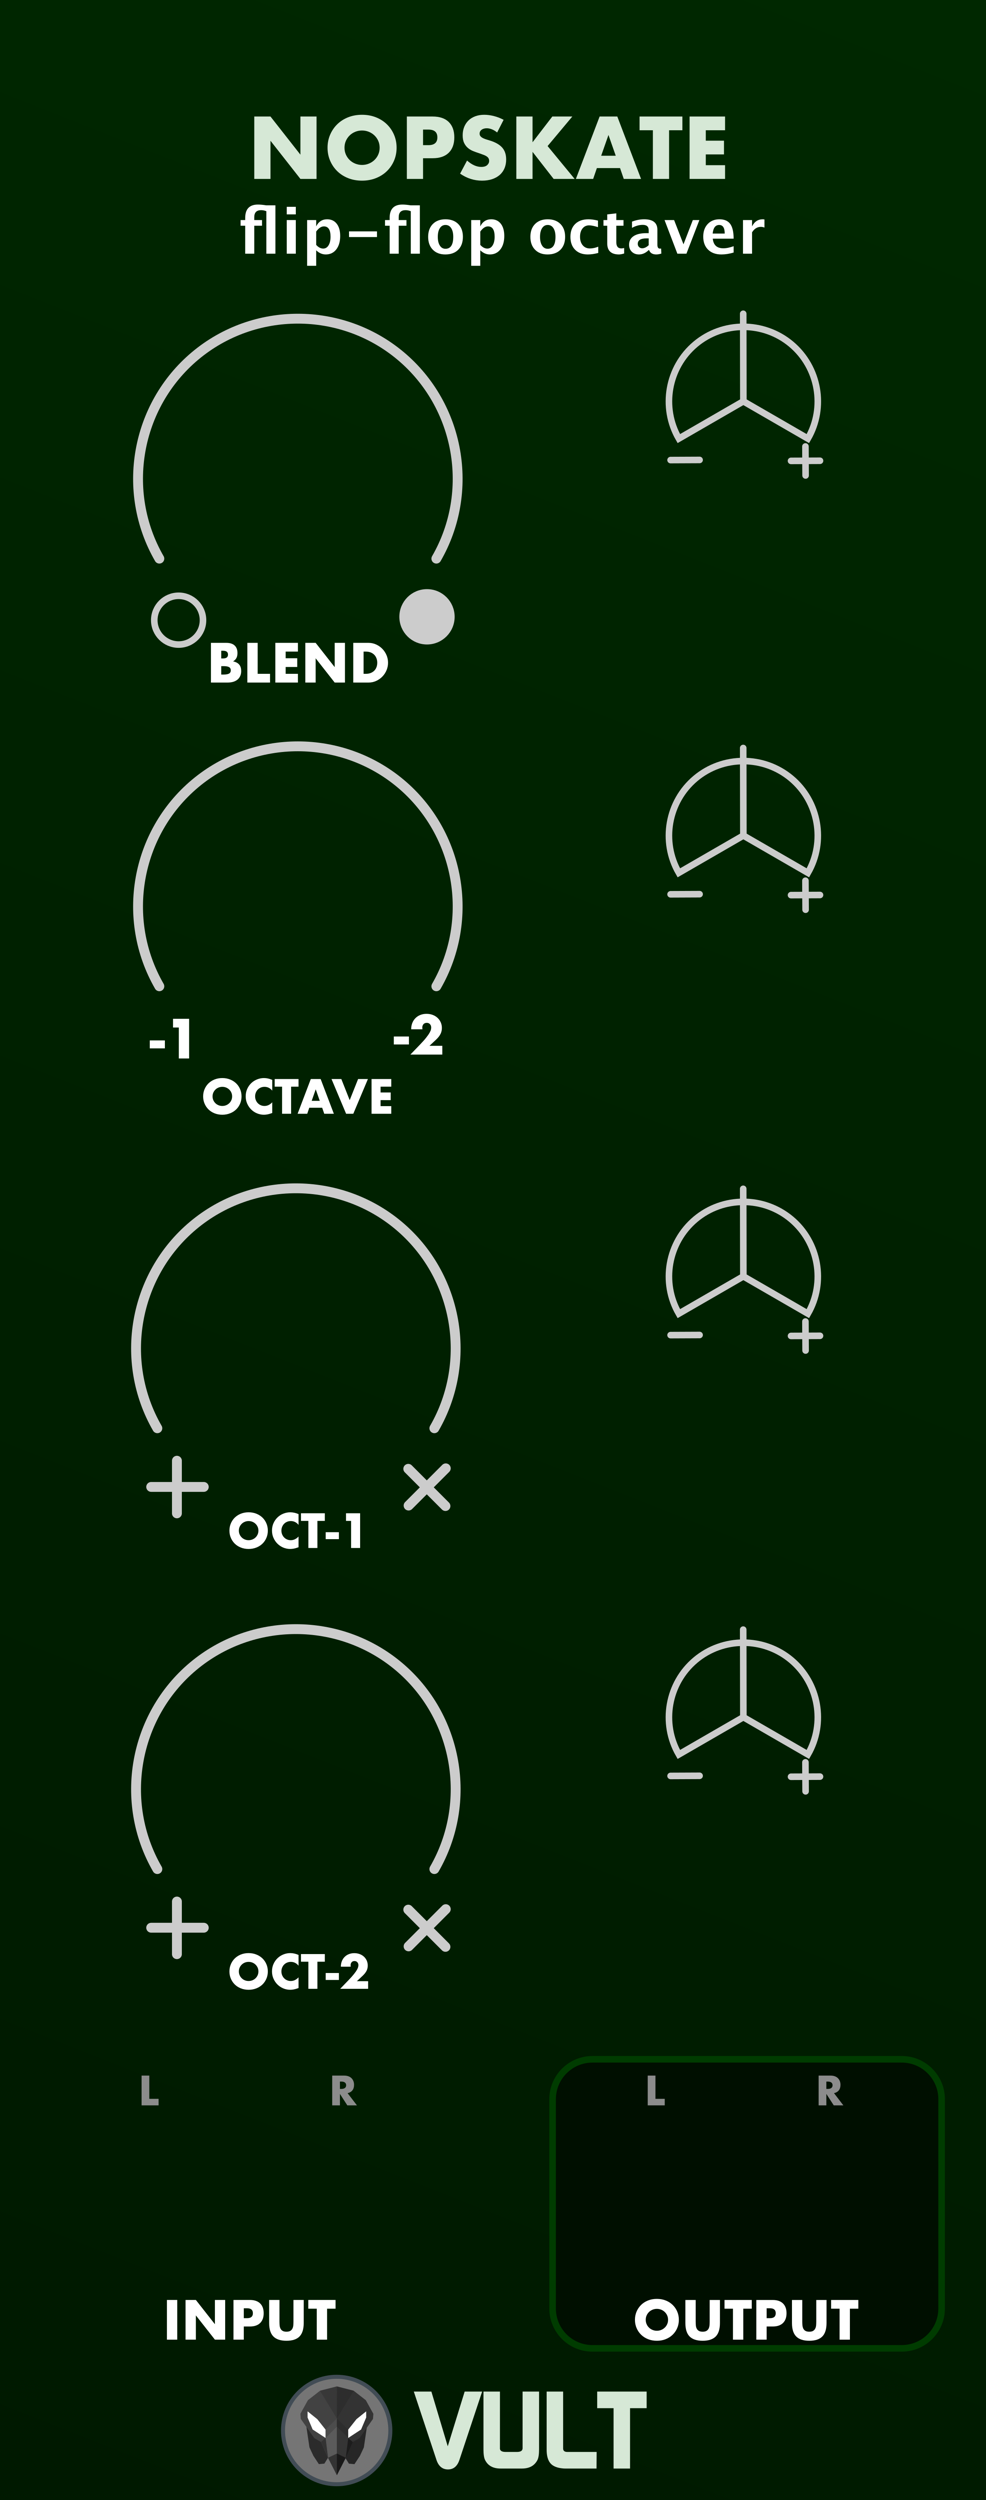 <?xml version="1.0" encoding="UTF-8" standalone="no"?>
<svg
   xmlns:serif="http://www.serif.com/"
   xmlns:dc="http://purl.org/dc/elements/1.1/"
   xmlns:cc="http://creativecommons.org/ns#"
   xmlns:rdf="http://www.w3.org/1999/02/22-rdf-syntax-ns#"
   xmlns:svg="http://www.w3.org/2000/svg"
   xmlns="http://www.w3.org/2000/svg"
   xmlns:xlink="http://www.w3.org/1999/xlink"
   xmlns:sodipodi="http://sodipodi.sourceforge.net/DTD/sodipodi-0.dtd"
   xmlns:inkscape="http://www.inkscape.org/namespaces/inkscape"
   width="150px"
   height="380px"
   version="1.1"
   xml:space="preserve"
   style="fill-rule:evenodd;clip-rule:evenodd;stroke-miterlimit:10;"
   id="svg11769"
   sodipodi:docname="Nopskate.svg"
   inkscape:version="0.92.3 (2405546, 2018-03-11)">
  <rect width="100%" height="100%" fill="#808080" stroke="none"/>
  <defs
   id="defs11773">
    <linearGradient
   inkscape:collect="always"
   id="linearGradient12121">
      <stop
   style="stop-color:#001900;stop-opacity:1"
   offset="0"
   id="stop12117" />
      <stop
   style="stop-color:#002800;stop-opacity:1"
   offset="1"
   id="stop12119" />
    </linearGradient>
    <linearGradient
   inkscape:collect="always"
   xlink:href="#linearGradient12121"
   id="linearGradient12123"
   x1="0"
   y1="379.998"
   x2="150"
   y2="-0"
   gradientUnits="userSpaceOnUse" />
  </defs>
  <sodipodi:namedview
   pagecolor="#ffffff"
   bordercolor="#666666"
   borderopacity="1"
   objecttolerance="10"
   gridtolerance="10"
   guidetolerance="10"
   inkscape:pageopacity="0"
   inkscape:pageshadow="2"
   inkscape:window-width="1920"
   inkscape:window-height="1017"
   id="namedview11771"
   showgrid="false"
   inkscape:zoom="1.5798254"
   inkscape:cx="22.532884"
   inkscape:cy="190.7938"
   inkscape:window-x="1912"
   inkscape:window-y="-8"
   inkscape:window-maximized="1"
   inkscape:current-layer="svg11769" />
  <rect
   x="0"
   y="-0"
   width="150"
   height="379.998"
   style="fill:url(#linearGradient12123);stroke-width:3.786;fill-opacity:1"
   id="rect11451" />
  <g
   id="text7967-9-5"
   transform="matrix(1.059,0,0,1.059,36.297,38.559)">
    <path
   d="M 3.364,-4.015 H 2.251 V 0 H 0.95 V -4.015 H 0.286 V -4.828 H 0.95 v -0.303 c 0,-1.281 0.612,-1.922 1.838,-1.922 0.31,0 0.697,0.037 1.161,0.11 H 5.29 V 0 H 3.988 V -6.099 C 3.736,-6.198 3.485,-6.248 3.236,-6.248 c -0.656,0 -0.985,0.337 -0.985,1.011 v 0.409 h 1.113 z"
   style="fill:#ffffff;fill-rule:nonzero"
   id="path11454"
   inkscape:connector-curvature="0" />
    <path
   d="M 6.917,0 V -4.828 H 8.218 V 0 Z m 0,-5.641 v -1.087 h 1.301 v 1.087 z"
   style="fill:#ffffff;fill-rule:nonzero"
   id="path11456"
   inkscape:connector-curvature="0" />
    <path
   d="m 9.845,1.737 v -6.565 h 1.302 v 0.91 c 0.334,-0.68 0.86,-1.02 1.578,-1.02 0.581,0 1.037,0.213 1.37,0.638 0.333,0.425 0.499,1.01 0.499,1.754 0,0.809 -0.188,1.454 -0.563,1.935 -0.375,0.481 -0.878,0.721 -1.508,0.721 -0.507,0 -0.966,-0.199 -1.376,-0.598 v 2.225 z m 1.302,-2.999 c 0.316,0.352 0.653,0.528 1.011,0.528 0.319,0 0.574,-0.155 0.765,-0.464 0.191,-0.309 0.286,-0.722 0.286,-1.238 0,-0.988 -0.318,-1.482 -0.954,-1.482 -0.384,0 -0.754,0.248 -1.108,0.743 z"
   style="fill:#ffffff;fill-rule:nonzero"
   id="path11458"
   inkscape:connector-curvature="0" />
    <rect
   x="15.865"
   y="-3.201"
   width="4.015"
   height="0.813"
   style="fill:#ffffff;fill-rule:nonzero"
   id="rect11460" />
    <path
   d="M 24.114,-4.015 H 23.001 V 0 H 21.7 V -4.015 H 21.036 V -4.828 H 21.7 v -0.303 c 0,-1.281 0.612,-1.922 1.838,-1.922 0.31,0 0.697,0.037 1.16,0.11 h 1.341 V 0 h -1.301 v -6.099 c -0.252,-0.099 -0.503,-0.149 -0.752,-0.149 -0.657,0 -0.985,0.337 -0.985,1.011 v 0.409 h 1.113 z"
   style="fill:#ffffff;fill-rule:nonzero"
   id="path11462"
   inkscape:connector-curvature="0" />
    <path
   d="m 29.693,0.11 c -0.753,0 -1.352,-0.228 -1.796,-0.684 -0.444,-0.456 -0.666,-1.069 -0.666,-1.84 0,-0.78 0.224,-1.395 0.671,-1.847 0.447,-0.451 1.054,-0.677 1.822,-0.677 0.771,0 1.38,0.226 1.827,0.677 0.447,0.452 0.671,1.064 0.671,1.838 0,0.792 -0.224,1.412 -0.673,1.86 -0.448,0.449 -1.067,0.673 -1.856,0.673 z m 0.022,-0.814 c 0.748,0 1.122,-0.573 1.122,-1.719 0,-0.525 -0.099,-0.939 -0.297,-1.244 -0.198,-0.305 -0.47,-0.457 -0.816,-0.457 -0.343,0 -0.613,0.152 -0.811,0.457 -0.198,0.305 -0.297,0.722 -0.297,1.253 0,0.525 0.098,0.941 0.295,1.249 0.196,0.308 0.464,0.461 0.804,0.461 z"
   style="fill:#ffffff;fill-rule:nonzero"
   id="path11464"
   inkscape:connector-curvature="0" />
    <path
   d="m 33.418,1.737 v -6.565 h 1.301 v 0.91 c 0.334,-0.68 0.861,-1.02 1.579,-1.02 0.58,0 1.037,0.213 1.37,0.638 0.332,0.425 0.499,1.01 0.499,1.754 0,0.809 -0.188,1.454 -0.563,1.935 -0.375,0.481 -0.878,0.721 -1.508,0.721 -0.508,0 -0.966,-0.199 -1.377,-0.598 v 2.225 z m 1.301,-2.999 c 0.317,0.352 0.654,0.528 1.012,0.528 0.319,0 0.574,-0.155 0.765,-0.464 0.19,-0.309 0.286,-0.722 0.286,-1.238 0,-0.988 -0.319,-1.482 -0.955,-1.482 -0.384,0 -0.753,0.248 -1.108,0.743 z"
   style="fill:#ffffff;fill-rule:nonzero"
   id="path11466"
   inkscape:connector-curvature="0" />
    <path
   d="m 44.38,0.11 c -0.754,0 -1.352,-0.228 -1.797,-0.684 -0.444,-0.456 -0.666,-1.069 -0.666,-1.84 0,-0.78 0.224,-1.395 0.671,-1.847 0.447,-0.451 1.054,-0.677 1.822,-0.677 0.771,0 1.38,0.226 1.827,0.677 0.447,0.452 0.671,1.064 0.671,1.838 0,0.792 -0.224,1.412 -0.673,1.86 -0.448,0.449 -1.067,0.673 -1.855,0.673 z m 0.022,-0.814 c 0.747,0 1.121,-0.573 1.121,-1.719 0,-0.525 -0.099,-0.939 -0.297,-1.244 -0.198,-0.305 -0.47,-0.457 -0.816,-0.457 -0.342,0 -0.613,0.152 -0.811,0.457 -0.198,0.305 -0.297,0.722 -0.297,1.253 0,0.525 0.099,0.941 0.295,1.249 0.196,0.308 0.465,0.461 0.805,0.461 z"
   style="fill:#ffffff;fill-rule:nonzero"
   id="path11468"
   inkscape:connector-curvature="0" />
    <path
   d="m 51.666,-0.106 c -0.54,0.144 -1.04,0.216 -1.5,0.216 -0.771,0 -1.38,-0.227 -1.827,-0.679 -0.447,-0.453 -0.67,-1.07 -0.67,-1.849 0,-0.789 0.23,-1.406 0.69,-1.852 0.46,-0.445 1.096,-0.668 1.908,-0.668 0.393,0 0.846,0.063 1.359,0.189 v 0.941 c -0.533,-0.173 -0.96,-0.259 -1.279,-0.259 -0.39,0 -0.704,0.149 -0.941,0.448 -0.238,0.299 -0.357,0.696 -0.357,1.192 0,0.507 0.129,0.913 0.385,1.218 0.257,0.305 0.599,0.457 1.027,0.457 0.39,0 0.791,-0.085 1.205,-0.255 z"
   style="fill:#ffffff;fill-rule:nonzero"
   id="path11470"
   inkscape:connector-curvature="0" />
    <path
   d="m 55.386,-0.026 c -0.311,0.09 -0.556,0.136 -0.735,0.136 -1.128,0 -1.693,-0.528 -1.693,-1.583 v -2.542 h -0.54 v -0.813 h 0.54 v -0.813 l 1.302,-0.15 v 0.963 h 1.033 v 0.813 H 54.26 v 2.37 c 0,0.593 0.242,0.889 0.725,0.889 0.112,0 0.245,-0.021 0.401,-0.062 z"
   style="fill:#ffffff;fill-rule:nonzero"
   id="path11472"
   inkscape:connector-curvature="0" />
    <path
   d="M 58.912,-0.519 C 58.478,-0.1 58.014,0.11 57.518,0.11 c -0.422,0 -0.765,-0.129 -1.029,-0.387 -0.264,-0.258 -0.395,-0.592 -0.395,-1.003 0,-0.533 0.213,-0.944 0.639,-1.233 0.427,-0.289 1.037,-0.433 1.832,-0.433 h 0.347 v -0.44 c 0,-0.501 -0.286,-0.752 -0.857,-0.752 -0.508,0 -1.021,0.144 -1.539,0.431 v -0.897 c 0.589,-0.223 1.172,-0.334 1.75,-0.334 1.263,0 1.895,0.503 1.895,1.508 v 2.137 c 0,0.378 0.121,0.567 0.365,0.567 0.044,0 0.101,-0.005 0.171,-0.017 l 0.031,0.73 c -0.276,0.082 -0.519,0.123 -0.73,0.123 -0.533,0 -0.876,-0.21 -1.029,-0.629 z m 0,-0.699 v -0.981 h -0.308 c -0.841,0 -1.262,0.264 -1.262,0.792 0,0.179 0.061,0.329 0.183,0.451 0.121,0.121 0.272,0.182 0.45,0.182 0.305,0 0.618,-0.148 0.937,-0.444 z"
   style="fill:#ffffff;fill-rule:nonzero"
   id="path11474"
   inkscape:connector-curvature="0" />
    <path
   d="M 63.032,0 61.19,-4.828 h 1.372 l 1.35,3.482 1.341,-3.482 h 0.941 L 64.334,0 Z"
   style="fill:#ffffff;fill-rule:nonzero"
   id="path11476"
   inkscape:connector-curvature="0" />
    <path
   d="m 71.114,-0.163 c -0.619,0.182 -1.205,0.273 -1.759,0.273 -0.806,0 -1.442,-0.229 -1.908,-0.686 -0.466,-0.457 -0.699,-1.082 -0.699,-1.873 0,-0.748 0.213,-1.349 0.639,-1.805 0.427,-0.456 0.99,-0.684 1.691,-0.684 0.707,0 1.222,0.223 1.548,0.668 0.325,0.446 0.488,1.151 0.488,2.115 H 68.12 c 0.087,0.921 0.593,1.381 1.517,1.381 0.436,0 0.929,-0.101 1.477,-0.303 z m -3.012,-2.726 h 1.732 c 0,-0.824 -0.265,-1.235 -0.796,-1.235 -0.539,0 -0.851,0.411 -0.936,1.235 z"
   style="fill:#ffffff;fill-rule:nonzero"
   id="path11478"
   inkscape:connector-curvature="0" />
    <path
   d="m 72.459,0 v -4.828 h 1.302 v 0.91 c 0.337,-0.68 0.85,-1.02 1.539,-1.02 0.082,0 0.163,0.009 0.242,0.026 v 1.161 c -0.185,-0.067 -0.356,-0.101 -0.515,-0.101 -0.519,0 -0.941,0.263 -1.266,0.787 V 0 Z"
   style="fill:#ffffff;fill-rule:nonzero"
   id="path11480"
   inkscape:connector-curvature="0" />
  </g>
  <g
   id="text7967"
   transform="matrix(1.332,0,0,1.332,37.689,27.195)"
   style="fill:#d6e8d6;fill-opacity:1">
    <path
   d="m 0.746,0 v -7.121 h 1.851 l 3.419,4.354 V -7.121 H 7.858 V 0 H 6.016 L 2.597,-4.354 V 0 Z"
   style="fill:#d6e8d6;fill-rule:nonzero;fill-opacity:1"
   id="path11485"
   inkscape:connector-curvature="0" />
    <path
   d="m 11.051,-3.561 c 0,0.284 0.053,0.545 0.16,0.784 0.107,0.239 0.252,0.447 0.435,0.624 0.182,0.176 0.395,0.313 0.637,0.41 0.243,0.098 0.499,0.147 0.77,0.147 0.271,0 0.527,-0.049 0.77,-0.147 0.242,-0.097 0.456,-0.234 0.642,-0.41 0.186,-0.177 0.332,-0.385 0.439,-0.624 0.107,-0.239 0.161,-0.5 0.161,-0.784 0,-0.283 -0.054,-0.544 -0.161,-0.784 -0.107,-0.239 -0.253,-0.447 -0.439,-0.623 -0.186,-0.176 -0.4,-0.313 -0.642,-0.411 -0.243,-0.097 -0.499,-0.146 -0.77,-0.146 -0.271,0 -0.527,0.049 -0.77,0.146 -0.242,0.098 -0.455,0.235 -0.637,0.411 -0.183,0.176 -0.328,0.384 -0.435,0.623 -0.107,0.24 -0.16,0.501 -0.16,0.784 z m -1.937,0 c 0,-0.529 0.098,-1.021 0.293,-1.478 0.195,-0.456 0.466,-0.855 0.812,-1.195 0.347,-0.34 0.761,-0.606 1.242,-0.798 0.482,-0.192 1.013,-0.288 1.592,-0.288 0.573,0 1.102,0.096 1.587,0.288 0.484,0.192 0.902,0.458 1.251,0.798 0.35,0.34 0.622,0.739 0.817,1.195 0.195,0.457 0.293,0.949 0.293,1.478 0,0.529 -0.098,1.022 -0.293,1.478 -0.195,0.457 -0.467,0.855 -0.817,1.195 -0.349,0.34 -0.767,0.606 -1.251,0.798 -0.485,0.192 -1.014,0.288 -1.587,0.288 -0.579,0 -1.11,-0.096 -1.592,-0.288 C 10.98,-0.282 10.566,-0.548 10.219,-0.888 9.873,-1.228 9.602,-1.626 9.407,-2.083 9.212,-2.539 9.114,-3.032 9.114,-3.561 Z"
   style="fill:#d6e8d6;fill-rule:nonzero;fill-opacity:1"
   id="path11487"
   inkscape:connector-curvature="0" />
    <path
   d="m 20.023,-3.854 h 0.614 c 0.68,0 1.02,-0.295 1.02,-0.887 0,-0.592 -0.34,-0.888 -1.02,-0.888 h -0.614 z m 0,3.854 h -1.851 v -7.121 h 2.947 c 0.799,0 1.412,0.207 1.837,0.623 0.425,0.415 0.637,1.001 0.637,1.757 0,0.755 -0.212,1.341 -0.637,1.756 -0.425,0.416 -1.038,0.624 -1.837,0.624 h -1.096 z"
   style="fill:#d6e8d6;fill-rule:nonzero;fill-opacity:1"
   id="path11489"
   inkscape:connector-curvature="0" />
    <path
   d="M 28.486,-5.299 C 28.284,-5.462 28.083,-5.584 27.881,-5.662 27.68,-5.741 27.485,-5.78 27.296,-5.78 c -0.24,0 -0.435,0.056 -0.586,0.17 -0.151,0.113 -0.227,0.261 -0.227,0.444 0,0.126 0.038,0.229 0.114,0.311 0.075,0.082 0.175,0.153 0.297,0.213 0.123,0.06 0.262,0.112 0.416,0.156 0.154,0.044 0.307,0.091 0.458,0.141 0.604,0.202 1.047,0.471 1.327,0.808 0.28,0.337 0.42,0.776 0.42,1.317 0,0.366 -0.061,0.696 -0.184,0.992 -0.123,0.296 -0.302,0.55 -0.538,0.76 -0.236,0.211 -0.526,0.375 -0.869,0.492 -0.343,0.116 -0.732,0.174 -1.167,0.174 -0.9,0 -1.734,-0.267 -2.503,-0.802 l 0.794,-1.493 c 0.277,0.246 0.551,0.428 0.822,0.548 0.27,0.12 0.538,0.179 0.802,0.179 0.303,0 0.528,-0.069 0.676,-0.207 0.148,-0.139 0.222,-0.296 0.222,-0.473 0,-0.107 -0.019,-0.199 -0.057,-0.278 -0.038,-0.079 -0.101,-0.151 -0.189,-0.217 -0.088,-0.067 -0.203,-0.128 -0.345,-0.185 -0.141,-0.056 -0.313,-0.119 -0.514,-0.188 -0.24,-0.076 -0.474,-0.159 -0.704,-0.251 -0.23,-0.091 -0.435,-0.212 -0.614,-0.363 -0.179,-0.152 -0.324,-0.342 -0.434,-0.572 -0.111,-0.23 -0.166,-0.521 -0.166,-0.873 0,-0.353 0.059,-0.673 0.175,-0.959 0.117,-0.287 0.28,-0.532 0.491,-0.737 0.211,-0.204 0.469,-0.363 0.775,-0.477 0.305,-0.113 0.647,-0.17 1.024,-0.17 0.353,0 0.721,0.049 1.105,0.147 0.385,0.097 0.753,0.24 1.106,0.429 z"
   style="fill:#d6e8d6;fill-rule:nonzero;fill-opacity:1"
   id="path11491"
   inkscape:connector-curvature="0" />
    <path
   d="m 32.528,-4.184 2.258,-2.937 h 2.285 L 34.247,-3.75 37.336,0 H 34.937 L 32.528,-3.088 V 0 h -1.851 v -7.121 h 1.851 z"
   style="fill:#d6e8d6;fill-rule:nonzero;fill-opacity:1"
   id="path11493"
   inkscape:connector-curvature="0" />
    <path
   d="m 42.03,-2.645 -0.831,-2.37 -0.832,2.37 z m 0.491,1.408 H 39.876 L 39.451,0 h -1.974 l 2.711,-7.121 h 2.021 L 44.92,0 h -1.974 z"
   style="fill:#d6e8d6;fill-rule:nonzero;fill-opacity:1"
   id="path11495"
   inkscape:connector-curvature="0" />
    <path
   d="M 48.122,-5.554 V 0 H 46.271 V -5.554 H 44.75 v -1.567 h 4.892 v 1.567 z"
   style="fill:#d6e8d6;fill-rule:nonzero;fill-opacity:1"
   id="path11497"
   inkscape:connector-curvature="0" />
    <path
   d="m 54.516,-5.554 h -2.201 v 1.19 h 2.078 v 1.568 h -2.078 v 1.228 h 2.201 V 0 h -4.052 v -7.121 h 4.052 z"
   style="fill:#d6e8d6;fill-rule:nonzero;fill-opacity:1"
   id="path11499"
   inkscape:connector-curvature="0" />
  </g>
  
  
  
  <g
   id="g3085"
   style="fill:#d6e8d6"><path
     inkscape:connector-curvature="0"
     style="fill:#d6e8d6;fill-rule:nonzero;stroke-width:0.096;fill-opacity:1"
     d="m 62.952,363.5 h 2.674 l 2.49,8.317 2.574,-8.317 h 2.66 l -3.46,10.397 c -0.323,0.959 -0.903,1.438 -1.738,1.438 -0.847,0 -1.432,-0.484 -1.755,-1.452 z"
     id="path42" /><path
     inkscape:connector-curvature="0"
     style="fill:#d6e8d6;fill-rule:nonzero;stroke-width:0.096;fill-opacity:1"
     d="m 73.55,372.292 v -8.793 h 2.507 v 8.709 c 0.044,0.312 0.334,0.468 0.869,0.468 h 1.705 c 0.512,0 0.797,-0.145 0.853,-0.435 l 0.017,-0.084 v -8.659 h 2.507 v 8.776 c 0,0.769 -0.084,1.315 -0.251,1.638 -0.446,0.858 -1.231,1.287 -2.357,1.287 h -3.243 c -1.159,0 -1.95,-0.44 -2.374,-1.321 -0.156,-0.323 -0.234,-0.852 -0.234,-1.588 z"
     id="path44" /><path
     inkscape:connector-curvature="0"
     style="fill:#d6e8d6;fill-rule:nonzero;stroke-width:0.096;fill-opacity:1"
     d="m 83.161,372.343 v -8.843 h 2.507 v 8.642 c 0,0.357 0.212,0.535 0.635,0.535 h 4.463 l -0.017,2.524 h -4.664 c -0.167,0 -0.312,-0.006 -0.435,-0.017 -0.903,-0.078 -1.544,-0.343 -1.922,-0.794 -0.379,-0.452 -0.568,-1.134 -0.568,-2.048 z"
     id="path46" /><path
     inkscape:connector-curvature="0"
     style="fill:#d6e8d6;fill-rule:nonzero;stroke-width:0.096;fill-opacity:1"
     d="m 90.851,366.024 v -2.524 h 7.522 v 2.524 h -2.524 v 9.177 h -2.507 v -9.177 z"
     id="path48" /></g>
  <path
   id="path4"
   d="m 59.383,369.417 c 0,-4.509 -3.655,-8.165 -8.165,-8.165 -4.509,0 -8.165,3.655 -8.165,8.165 0,4.509 3.655,8.165 8.165,8.165 4.509,0 8.165,-3.655 8.165,-8.165 z"
   style="fill:#757575;fill-rule:nonzero;stroke:#414c55;stroke-width:0.611px;stroke-opacity:1"
   inkscape:connector-curvature="0" />
  <g
   id="g40"
   transform="matrix(0.036,0,0,0.036,36.495,347.092)">
    <path
   id="polygon6"
   d="m 357.002,759.965 15.391,-24.781 -29.594,-66.614 -61.688,-63.583 12.788,86.322 16.629,35.632 23.179,35.166 z"
   style="fill:#2b2b2b;fill-rule:nonzero"
   inkscape:connector-curvature="0" />
    <path
   id="polygon8"
   d="m 460.762,760.17 -15.392,-24.783 29.597,-66.612 61.685,-63.582 -12.787,86.321 -16.63,35.631 -23.175,35.168 z"
   style="fill:#262626;fill-rule:nonzero"
   inkscape:connector-curvature="0" />
    <path
   id="polygon12"
   d="m 337.948,452.81 71.936,-18.383 V 808.75 L 372.316,734.951 342.799,668.57 314.328,652.395 257.223,571.1 l -1.598,-21.58 31.971,-57.547 z"
   style="fill:#424242;fill-rule:nonzero"
   inkscape:connector-curvature="0" />
    <path
   id="polygon14"
   d="m 481.727,452.944 -71.932,-18.382 v 374.325 l 37.564,-73.801 29.518,-66.379 28.473,-16.178 57.101,-81.295 1.599,-21.579 -31.969,-57.547 z"
   style="fill:#333333;fill-rule:nonzero"
   inkscape:connector-curvature="0" />
    <path
   id="polyline16"
   d="m 361.886,616.429 47.96,-46.887 v 34.229 l -47.96,47.827 v -35.169"
   style="fill:#4c4c4c;fill-rule:nonzero"
   inkscape:connector-curvature="0" />
    <path
   id="polygon18"
   d="m 409.881,603.732 -47.957,47.827 10.469,83.625 37.491,73.566 z"
   style="fill:#5b5b5b;fill-rule:nonzero"
   inkscape:connector-curvature="0" />
    <path
   id="polygon20"
   d="m 409.884,808.75 -37.491,-73.566 37.485,-17.672 z"
   style="fill:#333333;fill-rule:nonzero"
   inkscape:connector-curvature="0" />
    <path
   id="polygon22"
   d="M 361.924,651.559 V 616.39 l -34.766,-43.958 -41.119,-33.129 -0.043,25.934 21.582,50.752 z"
   style="fill:#ffffff;fill-rule:nonzero"
   inkscape:connector-curvature="0" />
    <path
   id="polyline24"
   d="m 457.816,616.448 -47.957,-46.887 v 34.229 l 47.957,47.826 v -35.168"
   style="fill:#2d2d2d;fill-rule:nonzero"
   inkscape:connector-curvature="0" />
    <path
   id="polygon26"
   d="m 409.804,603.732 47.954,47.827 -10.469,83.625 -37.488,73.566 z"
   style="fill:#353535;fill-rule:nonzero"
   inkscape:connector-curvature="0" />
    <path
   id="polygon28"
   d="m 409.801,808.75 37.488,-73.566 -37.482,-17.672 z"
   style="fill:#191919;fill-rule:nonzero"
   inkscape:connector-curvature="0" />
    <path
   id="polygon30"
   d="m 457.758,651.559 v -35.168 l 34.765,-43.958 41.122,-33.13 0.041,25.935 -21.578,50.753 z"
   style="fill:#ffffff;fill-rule:nonzero"
   inkscape:connector-curvature="0" />
    <path
   id="polyline32"
   d="M 338.399,452.22 409.824,569.549 409.67,434.003"
   style="fill:#383838;fill-rule:nonzero"
   inkscape:connector-curvature="0" />
    <path
   id="polyline34"
   d="M 481.271,452.232 409.846,569.561 410,434.016"
   style="fill:#2d2d2d;fill-rule:nonzero"
   inkscape:connector-curvature="0" />
    <path
   id="polygon36"
   d="m 342.815,668.578 19.143,-16.982 10.448,83.674 z"
   style="fill:#333333;fill-rule:nonzero"
   inkscape:connector-curvature="0" />
    <path
   id="polygon38"
   d="m 476.975,668.989 -19.144,-16.982 -10.448,83.675 z"
   style="fill:#1c1c1c;fill-rule:nonzero"
   inkscape:connector-curvature="0" />
  </g>
  <path
   d="m 143.249,319.059 c 0,-3.345 -2.715,-6.061 -6.061,-6.061 H 90.128 c -3.346,0 -6.061,2.716 -6.061,6.061 v 31.812 c 0,3.345 2.715,6.061 6.061,6.061 h 47.06 c 3.346,0 6.061,-2.716 6.061,-6.061 z"
   id="path11528"
   inkscape:connector-curvature="0"
   style="fill:#000f00;fill-opacity:1;stroke:#003c00;stroke-width:1;stroke-miterlimit:10;stroke-dasharray:none;stroke-opacity:1" />
  <path
   d="m 22.714,315.474 v 3.529 h 1.413 v 0.996 h -2.589 v -4.526 z"
   style="fill:#8c8c8c;fill-rule:nonzero;stroke-width:4.002"
   id="path11532"
   inkscape:connector-curvature="0" />
  <path
   d="m 51.714,317.499 h 0.224 c 0.232,0 0.408,-0.048 0.532,-0.144 0.124,-0.096 0.188,-0.236 0.188,-0.416 0,-0.18 -0.064,-0.316 -0.188,-0.412 -0.124,-0.096 -0.3,-0.144 -0.532,-0.144 h -0.224 z m 2.589,2.501 H 52.838 l -1.124,-1.741 v 1.741 h -1.176 v -4.526 h 1.833 c 0.252,0 0.472,0.04 0.66,0.112 0.188,0.076 0.34,0.176 0.464,0.304 0.12,0.128 0.212,0.276 0.276,0.444 0.06,0.168 0.092,0.348 0.092,0.54 0,0.344 -0.084,0.624 -0.248,0.836 -0.168,0.212 -0.412,0.36 -0.736,0.436 z"
   style="fill:#8c8c8c;fill-rule:nonzero;stroke-width:4.002"
   id="path11536"
   inkscape:connector-curvature="0" />
  <path
   d="m 99.714,315.474 v 3.529 h 1.413 v 0.996 h -2.589 v -4.526 z"
   style="fill:#8c8c8c;fill-rule:nonzero;stroke-width:4.002"
   id="path11540"
   inkscape:connector-curvature="0" />
  <path
   d="m 125.714,317.499 h 0.224 c 0.232,0 0.408,-0.048 0.532,-0.144 0.124,-0.096 0.188,-0.236 0.188,-0.416 0,-0.18 -0.064,-0.316 -0.188,-0.412 -0.124,-0.096 -0.3,-0.144 -0.532,-0.144 h -0.224 z m 2.589,2.501 h -1.465 l -1.124,-1.741 v 1.741 h -1.176 v -4.526 h 1.833 c 0.252,0 0.472,0.04 0.66,0.112 0.188,0.076 0.34,0.176 0.464,0.304 0.12,0.128 0.212,0.276 0.276,0.444 0.06,0.168 0.092,0.348 0.092,0.54 0,0.344 -0.084,0.624 -0.248,0.836 -0.168,0.212 -0.412,0.36 -0.736,0.436 z"
   style="fill:#8c8c8c;fill-rule:nonzero;stroke-width:4.002"
   id="path11544"
   inkscape:connector-curvature="0" />
  <g
   id="text9293-4"
   transform="matrix(4.002,0,0,4.002,24.762,355.61)">
    <rect
   x="0.158"
   y="-1.508"
   width="0.392"
   height="1.508"
   style="fill:#ffffff;fill-rule:nonzero"
   id="rect11548" />
    <path
   d="m 0.866,0 v -1.508 h 0.392 l 0.724,0.922 v -0.922 h 0.39 V 0 H 1.982 L 1.258,-0.922 V 0 Z"
   style="fill:#ffffff;fill-rule:nonzero"
   id="path11550"
   inkscape:connector-curvature="0" />
    <path
   d="m 3.08,-0.816 h 0.13 c 0.144,0 0.216,-0.063 0.216,-0.188 0,-0.125 -0.072,-0.188 -0.216,-0.188 H 3.08 Z M 3.08,0 H 2.688 v -1.508 h 0.624 c 0.169,0 0.299,0.044 0.389,0.132 0.09,0.088 0.135,0.212 0.135,0.372 0,0.16 -0.045,0.284 -0.135,0.372 C 3.611,-0.544 3.481,-0.5 3.312,-0.5 H 3.08 Z"
   style="fill:#ffffff;fill-rule:nonzero"
   id="path11552"
   inkscape:connector-curvature="0" />
    <path
   d="m 4.436,-1.508 v 0.82 c 0,0.044 0.002,0.089 0.005,0.135 0.003,0.046 0.013,0.088 0.03,0.125 0.017,0.037 0.043,0.068 0.079,0.091 0.036,0.023 0.087,0.035 0.152,0.035 0.065,0 0.116,-0.012 0.151,-0.035 0.035,-0.023 0.062,-0.054 0.079,-0.091 0.017,-0.037 0.028,-0.079 0.031,-0.125 0.003,-0.046 0.005,-0.091 0.005,-0.135 v -0.82 h 0.39 v 0.874 c 0,0.235 -0.054,0.406 -0.161,0.514 C 5.09,-0.012 4.925,0.042 4.702,0.042 4.479,0.042 4.314,-0.012 4.206,-0.12 4.098,-0.228 4.044,-0.399 4.044,-0.634 v -0.874 z"
   style="fill:#ffffff;fill-rule:nonzero"
   id="path11554"
   inkscape:connector-curvature="0" />
    <path
   d="M 6.246,-1.176 V 0 H 5.854 V -1.176 H 5.532 v -0.332 h 1.036 v 0.332 z"
   style="fill:#ffffff;fill-rule:nonzero"
   id="path11556"
   inkscape:connector-curvature="0" />
  </g>
  <g
   id="text9293-41"
   serif:id="text9293-4"
   transform="matrix(4.002,0,0,4.002,96.234,355.61)">
    <path
   d="m 0.5,-0.754 c 0,0.06 0.011,0.116 0.034,0.166 0.022,0.051 0.053,0.095 0.092,0.132 0.038,0.038 0.083,0.066 0.135,0.087 0.051,0.021 0.105,0.031 0.163,0.031 0.057,0 0.111,-0.01 0.163,-0.031 0.051,-0.021 0.096,-0.049 0.135,-0.087 0.04,-0.037 0.071,-0.081 0.093,-0.132 0.023,-0.05 0.034,-0.106 0.034,-0.166 0,-0.06 -0.011,-0.115 -0.034,-0.166 C 1.293,-0.97 1.262,-1.014 1.222,-1.052 1.183,-1.089 1.138,-1.118 1.087,-1.139 1.035,-1.159 0.981,-1.17 0.924,-1.17 0.866,-1.17 0.812,-1.159 0.761,-1.139 0.709,-1.118 0.664,-1.089 0.626,-1.052 0.587,-1.014 0.556,-0.97 0.534,-0.92 0.511,-0.869 0.5,-0.814 0.5,-0.754 Z m -0.41,0 c 0,-0.112 0.021,-0.216 0.062,-0.313 0.041,-0.096 0.099,-0.18 0.172,-0.252 0.073,-0.072 0.161,-0.129 0.263,-0.169 0.102,-0.041 0.214,-0.061 0.337,-0.061 0.121,0 0.233,0.02 0.335,0.061 0.103,0.04 0.191,0.097 0.265,0.169 0.074,0.072 0.132,0.156 0.173,0.252 0.042,0.097 0.062,0.201 0.062,0.313 0,0.112 -0.02,0.217 -0.062,0.313 C 1.656,-0.344 1.598,-0.26 1.524,-0.188 1.45,-0.116 1.362,-0.06 1.259,-0.019 1.157,0.022 1.045,0.042 0.924,0.042 0.801,0.042 0.689,0.022 0.587,-0.019 0.485,-0.06 0.397,-0.116 0.324,-0.188 0.251,-0.26 0.193,-0.344 0.152,-0.441 0.111,-0.537 0.09,-0.642 0.09,-0.754 Z"
   style="fill:#ffffff;fill-rule:nonzero"
   id="path11561"
   inkscape:connector-curvature="0" />
    <path
   d="m 2.399,-1.507 v 0.819 c 0,0.044 0.002,0.089 0.005,0.135 0.003,0.046 0.013,0.088 0.03,0.125 0.017,0.037 0.043,0.068 0.079,0.091 0.036,0.023 0.087,0.035 0.152,0.035 0.065,0 0.116,-0.012 0.151,-0.035 0.035,-0.023 0.061,-0.054 0.079,-0.091 0.017,-0.037 0.027,-0.079 0.031,-0.125 0.003,-0.046 0.005,-0.091 0.005,-0.135 v -0.819 h 0.39 v 0.873 c 0,0.235 -0.054,0.406 -0.161,0.514 C 3.052,-0.012 2.887,0.042 2.665,0.042 2.442,0.042 2.277,-0.012 2.169,-0.12 2.061,-0.228 2.007,-0.399 2.007,-0.634 v -0.873 z"
   style="fill:#ffffff;fill-rule:nonzero"
   id="path11563"
   inkscape:connector-curvature="0" />
    <path
   d="M 4.208,-1.176 V 0 H 3.816 V -1.176 H 3.495 V -1.507 H 4.53 v 0.331 z"
   style="fill:#ffffff;fill-rule:nonzero"
   id="path11565"
   inkscape:connector-curvature="0" />
    <path
   d="m 5.096,-0.816 h 0.13 c 0.144,0 0.216,-0.062 0.216,-0.188 0,-0.125 -0.072,-0.188 -0.216,-0.188 H 5.096 Z M 5.096,0 H 4.704 v -1.507 h 0.624 c 0.169,0 0.299,0.044 0.389,0.132 0.09,0.088 0.135,0.211 0.135,0.371 0,0.16 -0.045,0.284 -0.135,0.372 C 5.627,-0.544 5.497,-0.5 5.328,-0.5 H 5.096 Z"
   style="fill:#ffffff;fill-rule:nonzero"
   id="path11567"
   inkscape:connector-curvature="0" />
    <path
   d="m 6.451,-1.507 v 0.819 c 0,0.044 0.002,0.089 0.005,0.135 0.004,0.046 0.014,0.088 0.03,0.125 0.017,0.037 0.043,0.068 0.079,0.091 0.036,0.023 0.087,0.035 0.152,0.035 0.066,0 0.116,-0.012 0.151,-0.035 0.035,-0.023 0.062,-0.054 0.079,-0.091 0.017,-0.037 0.028,-0.079 0.031,-0.125 0.003,-0.046 0.005,-0.091 0.005,-0.135 v -0.819 h 0.39 v 0.873 c 0,0.235 -0.054,0.406 -0.161,0.514 C 7.105,-0.012 6.94,0.042 6.717,0.042 6.495,0.042 6.329,-0.012 6.221,-0.12 6.113,-0.228 6.059,-0.399 6.059,-0.634 v -0.873 z"
   style="fill:#ffffff;fill-rule:nonzero"
   id="path11569"
   inkscape:connector-curvature="0" />
    <path
   d="M 8.261,-1.176 V 0 H 7.869 V -1.176 H 7.547 v -0.331 h 1.035 v 0.331 z"
   style="fill:#ffffff;fill-rule:nonzero"
   id="path11571"
   inkscape:connector-curvature="0" />
  </g>
  <path
   d="m 66.079,217.084 c 5.878,-10.184 3.577,-23.246 -5.43,-30.805 -9.008,-7.555 -22.273,-7.555 -31.281,0 -9.008,7.559 -11.309,20.621 -5.43,30.805"
   style="fill:none;stroke:#cccccc;stroke-width:1.5;stroke-miterlimit:4;stroke-dasharray:none;stroke-linecap:round"
   id="path11576"
   inkscape:connector-curvature="0" />
  <path
   d="m 122.904,199.662 c 2.737,-4.742 1.665,-10.824 -2.533,-14.346 -4.194,-3.521 -10.372,-3.521 -14.566,0 -4.198,3.521 -5.27,9.604 -2.533,14.346 l 9.816,-5.666 z"
   style="fill:none;stroke:#cccccc;stroke-width:1;stroke-miterlimit:4;stroke-dasharray:none;stroke-linecap:round"
   id="path11579"
   inkscape:connector-curvature="0" />
  <path
   d="m 122.531,200.859 0.024,4.41"
   style="fill:#cccccc;fill-rule:nonzero;stroke:#cccccc;stroke-width:1;stroke-miterlimit:4;stroke-dasharray:none;stroke-linecap:round"
   id="path11582"
   inkscape:connector-curvature="0" />
  <path
   d="m 124.748,203.032 -4.41,0.02"
   style="fill:#cccccc;fill-rule:nonzero;stroke:#cccccc;stroke-width:1;stroke-miterlimit:4;stroke-dasharray:none;stroke-linecap:round"
   id="path11585"
   inkscape:connector-curvature="0" />
  <path
   d="m 106.429,202.908 -4.414,0.02"
   style="fill:#cccccc;fill-rule:nonzero;stroke:#cccccc;stroke-width:1;stroke-miterlimit:4;stroke-dasharray:none;stroke-linecap:round"
   id="path11588"
   inkscape:connector-curvature="0" />
  <path
   d="m 113.087,194 -0.024,-13.31"
   style="fill:none;stroke:#cccccc;stroke-width:1;stroke-miterlimit:4;stroke-dasharray:none;stroke-linecap:round"
   id="path11591"
   inkscape:connector-curvature="0" />
  <path
   d="m 66.383,149.907 c 5.878,-10.184 3.577,-23.246 -5.43,-30.805 -9.008,-7.555 -22.273,-7.555 -31.281,0 -9.008,7.559 -11.309,20.621 -5.43,30.805"
   style="fill:none;stroke:#cccccc;stroke-width:1.5;stroke-miterlimit:4;stroke-dasharray:none;stroke-linecap:round"
   id="path11594"
   inkscape:connector-curvature="0" />
  <path
   inkscape:connector-curvature="0"
   id="path11597"
   style="fill:none;stroke:#cccccc;stroke-width:1;stroke-miterlimit:4;stroke-dasharray:none;stroke-linecap:round"
   d="m 122.904,132.662 c 2.737,-4.742 1.665,-10.824 -2.533,-14.346 -4.194,-3.521 -10.372,-3.521 -14.566,0 -4.198,3.521 -5.27,9.604 -2.533,14.346 l 9.816,-5.666 z" />
  <path
   inkscape:connector-curvature="0"
   id="path11600"
   style="fill:#cccccc;fill-rule:nonzero;stroke:#cccccc;stroke-width:1;stroke-miterlimit:4;stroke-dasharray:none;stroke-linecap:round"
   d="m 122.531,133.859 0.024,4.41" />
  <path
   inkscape:connector-curvature="0"
   id="path11603"
   style="fill:#cccccc;fill-rule:nonzero;stroke:#cccccc;stroke-width:1;stroke-miterlimit:4;stroke-dasharray:none;stroke-linecap:round"
   d="m 124.748,136.032 -4.41,0.02" />
  <path
   inkscape:connector-curvature="0"
   id="path11606"
   style="fill:#cccccc;fill-rule:nonzero;stroke:#cccccc;stroke-width:1;stroke-miterlimit:4;stroke-dasharray:none;stroke-linecap:round"
   d="m 106.429,135.908 -4.414,0.02" />
  <path
   inkscape:connector-curvature="0"
   id="path11609"
   style="fill:none;stroke:#cccccc;stroke-width:1;stroke-miterlimit:4;stroke-dasharray:none;stroke-linecap:round"
   d="m 113.088,127 -0.024,-13.31" />
  <path
   inkscape:connector-curvature="0"
   id="path11614"
   style="fill:none;stroke:#cccccc;stroke-width:1.5;stroke-miterlimit:4;stroke-dasharray:none;stroke-linecap:round"
   d="m 66.383,84.908 c 5.878,-10.184 3.577,-23.246 -5.43,-30.805 -9.008,-7.555 -22.273,-7.555 -31.281,0 -9.008,7.559 -11.309,20.621 -5.43,30.805" />
  <g
   id="path9488-2-9"
   transform="matrix(4.002,0,0,4.002,-6.285,-926.528)"
   style="stroke-width:0.25;stroke-miterlimit:4;stroke-dasharray:none">
    <circle
   cx="8.361"
   cy="255.07"
   r="0.926"
   style="fill:none;stroke:#cccccc;stroke-width:0.25;stroke-miterlimit:4;stroke-dasharray:none"
   id="circle11617" />
  </g>
  <g
   id="path9488-2-6-0"
   transform="matrix(4.002,0,0,4.002,-6.285,-926.528)"
   style="stroke-width:0.25;stroke-miterlimit:4;stroke-dasharray:none">
    <circle
   cx="17.802"
   cy="254.942"
   r="0.926"
   style="fill:#cccccc;stroke:#cccccc;stroke-width:0.25;stroke-miterlimit:4;stroke-dasharray:none"
   id="circle11620" />
  </g>
  <g
   id="text9293-42"
   serif:id="text9293-4"
   transform="matrix(4.002,0,0,4.002,31.459,103.744)">
    <path
   d="m 0.55,-0.304 h 0.086 c 0.099,0 0.169,-0.013 0.212,-0.038 0.043,-0.025 0.064,-0.066 0.064,-0.122 0,-0.056 -0.021,-0.097 -0.064,-0.122 C 0.805,-0.611 0.735,-0.624 0.636,-0.624 H 0.55 Z m 0,-0.612 h 0.072 c 0.123,0 0.184,-0.049 0.184,-0.146 0,-0.097 -0.061,-0.146 -0.184,-0.146 H 0.55 Z M 0.158,-1.508 h 0.584 c 0.139,0 0.244,0.033 0.316,0.1 0.072,0.067 0.108,0.163 0.108,0.288 0,0.076 -0.014,0.139 -0.041,0.189 -0.027,0.05 -0.069,0.092 -0.125,0.127 0.056,0.011 0.104,0.027 0.143,0.049 0.039,0.022 0.071,0.049 0.096,0.081 0.025,0.032 0.042,0.068 0.053,0.108 0.011,0.04 0.016,0.083 0.016,0.128 0,0.071 -0.012,0.133 -0.037,0.188 C 1.246,-0.195 1.212,-0.149 1.167,-0.112 1.122,-0.075 1.068,-0.047 1.004,-0.028 0.94,-0.009 0.868,0 0.788,0 h -0.63 z"
   style="fill:#ffffff;fill-rule:nonzero"
   id="path11625"
   inkscape:connector-curvature="0" />
    <path
   d="m 1.934,-1.508 v 1.176 h 0.47 V 0 H 1.542 v -1.508 z"
   style="fill:#ffffff;fill-rule:nonzero"
   id="path11627"
   inkscape:connector-curvature="0" />
    <path
   d="M 3.464,-1.176 H 2.998 v 0.252 h 0.44 v 0.332 h -0.44 v 0.26 H 3.464 V 0 H 2.606 v -1.508 h 0.858 z"
   style="fill:#ffffff;fill-rule:nonzero"
   id="path11629"
   inkscape:connector-curvature="0" />
    <path
   d="m 3.746,0 v -1.508 h 0.392 l 0.724,0.922 v -0.922 h 0.39 V 0 H 4.862 L 4.138,-0.922 V 0 Z"
   style="fill:#ffffff;fill-rule:nonzero"
   id="path11631"
   inkscape:connector-curvature="0" />
    <path
   d="m 5.96,-0.332 h 0.09 c 0.068,0 0.129,-0.011 0.182,-0.032 C 6.285,-0.385 6.33,-0.415 6.367,-0.452 6.404,-0.489 6.432,-0.534 6.451,-0.585 6.47,-0.636 6.48,-0.693 6.48,-0.754 6.48,-0.814 6.47,-0.87 6.45,-0.922 6.43,-0.974 6.402,-1.019 6.365,-1.056 6.328,-1.093 6.283,-1.123 6.23,-1.144 6.177,-1.165 6.117,-1.176 6.05,-1.176 H 5.96 Z M 5.568,-1.508 h 0.58 c 0.103,0 0.199,0.021 0.289,0.062 0.09,0.041 0.169,0.096 0.236,0.165 0.067,0.069 0.12,0.149 0.159,0.24 0.039,0.091 0.058,0.187 0.058,0.287 0,0.099 -0.019,0.194 -0.057,0.285 C 6.795,-0.378 6.742,-0.297 6.675,-0.228 6.608,-0.159 6.529,-0.103 6.439,-0.062 6.349,-0.021 6.252,0 6.148,0 h -0.58 z"
   style="fill:#ffffff;fill-rule:nonzero"
   id="path11633"
   inkscape:connector-curvature="0" />
  </g>
  <g
   id="text9293-43"
   serif:id="text9293-4"
   transform="matrix(4.002,0,0,4.002,22.786,160.88)">
    <rect
   x="0"
   y="-0.686"
   width="0.574"
   height="0.302"
   style="fill:#ffffff;fill-rule:nonzero"
   id="rect11638" />
    <path
   d="M 1.104,-1.176 H 0.884 V -1.507 H 1.495 V 0 H 1.104 Z"
   style="fill:#ffffff;fill-rule:nonzero"
   id="path11640"
   inkscape:connector-curvature="0" />
  </g>
  <g
   id="text9293-44"
   serif:id="text9293-4"
   transform="matrix(4.002,0,0,4.002,59.912,160.286)">
    <rect
   x="0"
   y="-0.686"
   width="0.574"
   height="0.302"
   style="fill:#ffffff;fill-rule:nonzero"
   id="rect11645" />
    <path
   d="M 1.843,0 H 0.63 L 1.004,-0.388 C 1.102,-0.49 1.18,-0.577 1.235,-0.649 1.291,-0.72 1.333,-0.78 1.36,-0.83 1.388,-0.879 1.405,-0.919 1.411,-0.95 1.418,-0.98 1.421,-1.006 1.421,-1.028 1.421,-1.05 1.418,-1.072 1.41,-1.094 1.403,-1.115 1.392,-1.134 1.377,-1.151 1.363,-1.167 1.345,-1.181 1.324,-1.191 1.304,-1.201 1.279,-1.205 1.251,-1.205 c -0.053,0 -0.094,0.017 -0.124,0.051 -0.03,0.035 -0.045,0.078 -0.045,0.13 0,0.015 0.002,0.036 0.006,0.064 H 0.66 c 0,-0.088 0.014,-0.168 0.043,-0.24 0.028,-0.071 0.069,-0.133 0.121,-0.185 0.052,-0.052 0.113,-0.092 0.185,-0.12 0.071,-0.028 0.149,-0.042 0.234,-0.042 0.084,0 0.162,0.013 0.233,0.04 0.072,0.026 0.133,0.064 0.185,0.112 0.052,0.048 0.093,0.105 0.122,0.171 0.03,0.065 0.044,0.137 0.044,0.214 0,0.083 -0.017,0.159 -0.053,0.229 -0.035,0.07 -0.091,0.142 -0.169,0.215 l -0.25,0.234 h 0.488 z"
   style="fill:#ffffff;fill-rule:nonzero"
   id="path11647"
   inkscape:connector-curvature="0" />
  </g>
  <g
   id="text9293-45"
   serif:id="text9293-4"
   transform="matrix(4.002,0,0,4.002,30.587,169.283)">
    <path
   d="m 0.437,-0.659 c 0,0.052 0.01,0.1 0.03,0.145 0.02,0.044 0.047,0.083 0.081,0.115 0.033,0.033 0.073,0.058 0.118,0.076 0.044,0.018 0.092,0.027 0.142,0.027 0.05,0 0.098,-0.009 0.143,-0.027 0.045,-0.018 0.084,-0.043 0.119,-0.076 0.034,-0.032 0.061,-0.071 0.081,-0.115 0.02,-0.045 0.03,-0.093 0.03,-0.145 0,-0.053 -0.01,-0.101 -0.03,-0.146 C 1.131,-0.849 1.104,-0.887 1.07,-0.92 1.035,-0.953 0.996,-0.978 0.951,-0.996 0.906,-1.014 0.858,-1.023 0.808,-1.023 c -0.05,0 -0.098,0.009 -0.142,0.027 -0.045,0.018 -0.085,0.043 -0.118,0.076 -0.034,0.033 -0.061,0.071 -0.081,0.115 -0.02,0.045 -0.03,0.093 -0.03,0.146 z m -0.358,0 c 0,-0.098 0.018,-0.19 0.054,-0.274 0.036,-0.085 0.086,-0.159 0.15,-0.222 0.065,-0.062 0.141,-0.112 0.23,-0.147 0.09,-0.036 0.188,-0.054 0.295,-0.054 0.106,0 0.204,0.018 0.294,0.054 0.09,0.035 0.167,0.085 0.232,0.147 0.065,0.063 0.115,0.137 0.151,0.222 0.036,0.084 0.054,0.176 0.054,0.274 0,0.097 -0.018,0.189 -0.054,0.273 C 1.449,-0.301 1.399,-0.227 1.334,-0.164 1.269,-0.101 1.192,-0.052 1.102,-0.017 1.012,0.019 0.914,0.037 0.808,0.037 0.701,0.037 0.603,0.019 0.513,-0.017 0.424,-0.052 0.348,-0.101 0.283,-0.164 0.219,-0.227 0.169,-0.301 0.133,-0.386 0.097,-0.47 0.079,-0.562 0.079,-0.659 Z"
   style="fill:#ffffff;fill-rule:nonzero"
   id="path11652"
   inkscape:connector-curvature="0" />
    <path
   d="M 2.706,-0.878 C 2.627,-0.975 2.529,-1.023 2.412,-1.023 c -0.051,0 -0.099,0.009 -0.142,0.028 -0.044,0.018 -0.082,0.044 -0.113,0.076 -0.032,0.032 -0.056,0.07 -0.074,0.114 -0.019,0.045 -0.028,0.092 -0.028,0.144 0,0.052 0.009,0.101 0.028,0.145 0.018,0.044 0.043,0.083 0.075,0.115 0.032,0.033 0.069,0.059 0.113,0.077 0.043,0.019 0.089,0.028 0.139,0.028 0.11,0 0.209,-0.046 0.296,-0.14 V -0.03 L 2.671,-0.017 C 2.619,0.001 2.57,0.015 2.524,0.024 2.479,0.032 2.434,0.037 2.39,0.037 2.299,0.037 2.211,0.02 2.128,-0.015 2.045,-0.049 1.971,-0.098 1.908,-0.16 1.844,-0.222 1.793,-0.297 1.755,-0.382 1.716,-0.468 1.697,-0.562 1.697,-0.663 c 0,-0.101 0.019,-0.194 0.057,-0.279 0.038,-0.085 0.088,-0.157 0.152,-0.219 0.063,-0.061 0.137,-0.109 0.221,-0.143 0.084,-0.034 0.172,-0.052 0.264,-0.052 0.053,0 0.104,0.006 0.155,0.017 0.051,0.011 0.104,0.028 0.16,0.052 z"
   style="fill:#ffffff;fill-rule:nonzero"
   id="path11654"
   inkscape:connector-curvature="0" />
    <path
   d="M 3.423,-1.029 V 0 H 3.08 V -1.029 H 2.799 v -0.29 h 0.906 v 0.29 z"
   style="fill:#ffffff;fill-rule:nonzero"
   id="path11656"
   inkscape:connector-curvature="0" />
    <path
   d="M 4.513,-0.49 4.359,-0.929 4.205,-0.49 Z m 0.091,0.261 H 4.114 L 4.036,0 H 3.67 L 4.172,-1.319 H 4.546 L 5.048,0 H 4.683 Z"
   style="fill:#ffffff;fill-rule:nonzero"
   id="path11658"
   inkscape:connector-curvature="0" />
    <path
   d="M 5.332,-1.319 5.65,-0.516 5.97,-1.319 H 6.343 L 5.787,0 H 5.514 L 4.959,-1.319 Z"
   style="fill:#ffffff;fill-rule:nonzero"
   id="path11660"
   inkscape:connector-curvature="0" />
    <path
   d="M 7.231,-1.029 H 6.824 v 0.221 h 0.385 v 0.29 H 6.824 V -0.29 H 7.231 V 0 h -0.75 v -1.319 h 0.75 z"
   style="fill:#ffffff;fill-rule:nonzero"
   id="path11662"
   inkscape:connector-curvature="0" />
  </g>
  <g
   id="text9293-46"
   serif:id="text9293-4"
   transform="matrix(4.002,0,0,4.002,34.587,235.283)">
    <path
   d="m 0.437,-0.659 c 0,0.052 0.01,0.1 0.03,0.145 0.02,0.044 0.047,0.083 0.081,0.115 0.033,0.033 0.073,0.058 0.118,0.076 0.044,0.018 0.092,0.027 0.142,0.027 0.05,0 0.098,-0.009 0.143,-0.027 0.045,-0.018 0.084,-0.043 0.119,-0.076 0.034,-0.032 0.061,-0.071 0.081,-0.115 0.02,-0.045 0.03,-0.093 0.03,-0.145 0,-0.053 -0.01,-0.101 -0.03,-0.146 C 1.131,-0.849 1.104,-0.887 1.07,-0.92 1.035,-0.953 0.996,-0.978 0.951,-0.996 0.906,-1.014 0.858,-1.023 0.808,-1.023 c -0.05,0 -0.098,0.009 -0.142,0.027 -0.045,0.018 -0.085,0.043 -0.118,0.076 -0.034,0.033 -0.061,0.071 -0.081,0.115 -0.02,0.045 -0.03,0.093 -0.03,0.146 z m -0.358,0 c 0,-0.098 0.018,-0.19 0.054,-0.274 0.036,-0.085 0.086,-0.159 0.15,-0.222 0.065,-0.062 0.141,-0.112 0.23,-0.147 0.09,-0.036 0.188,-0.054 0.295,-0.054 0.106,0 0.204,0.018 0.294,0.054 0.09,0.035 0.167,0.085 0.232,0.147 0.065,0.063 0.115,0.137 0.151,0.222 0.036,0.084 0.054,0.176 0.054,0.274 0,0.097 -0.018,0.189 -0.054,0.273 C 1.449,-0.301 1.399,-0.227 1.334,-0.164 1.269,-0.101 1.192,-0.052 1.102,-0.017 1.012,0.019 0.914,0.037 0.808,0.037 0.701,0.037 0.603,0.019 0.513,-0.017 0.424,-0.052 0.348,-0.101 0.283,-0.164 0.219,-0.227 0.169,-0.301 0.133,-0.386 0.097,-0.47 0.079,-0.562 0.079,-0.659 Z"
   style="fill:#ffffff;fill-rule:nonzero"
   id="path11667"
   inkscape:connector-curvature="0" />
    <path
   d="M 2.706,-0.878 C 2.627,-0.975 2.529,-1.023 2.412,-1.023 c -0.051,0 -0.099,0.009 -0.142,0.028 -0.044,0.018 -0.082,0.044 -0.113,0.076 -0.032,0.032 -0.056,0.07 -0.074,0.114 -0.019,0.045 -0.028,0.092 -0.028,0.144 0,0.052 0.009,0.101 0.028,0.145 0.018,0.044 0.043,0.083 0.075,0.115 0.032,0.033 0.069,0.059 0.113,0.077 0.043,0.019 0.089,0.028 0.139,0.028 0.11,0 0.209,-0.046 0.296,-0.14 V -0.03 L 2.671,-0.017 C 2.619,0.001 2.57,0.015 2.524,0.024 2.479,0.032 2.434,0.037 2.39,0.037 2.299,0.037 2.211,0.02 2.128,-0.015 2.045,-0.049 1.971,-0.098 1.908,-0.16 1.844,-0.222 1.793,-0.297 1.755,-0.382 1.716,-0.468 1.697,-0.562 1.697,-0.663 c 0,-0.101 0.019,-0.194 0.057,-0.279 0.038,-0.085 0.088,-0.157 0.152,-0.219 0.063,-0.061 0.137,-0.109 0.221,-0.143 0.084,-0.034 0.172,-0.052 0.264,-0.052 0.053,0 0.104,0.006 0.155,0.017 0.051,0.011 0.104,0.028 0.16,0.052 z"
   style="fill:#ffffff;fill-rule:nonzero"
   id="path11669"
   inkscape:connector-curvature="0" />
    <path
   d="M 3.423,-1.029 V 0 H 3.08 V -1.029 H 2.799 v -0.29 h 0.906 v 0.29 z"
   style="fill:#ffffff;fill-rule:nonzero"
   id="path11671"
   inkscape:connector-curvature="0" />
    <rect
   x="3.738"
   y="-0.6"
   width="0.502"
   height="0.264"
   style="fill:#ffffff;fill-rule:nonzero"
   id="rect11673" />
    <path
   d="M 4.704,-1.029 H 4.511 v -0.29 H 5.047 V 0 H 4.704 Z"
   style="fill:#ffffff;fill-rule:nonzero"
   id="path11675"
   inkscape:connector-curvature="0" />
  </g>
  <path
   inkscape:connector-curvature="0"
   id="path11680"
   style="fill:none;stroke:#cccccc;stroke-width:1.5;stroke-linejoin:round;stroke-miterlimit:4;stroke-dasharray:none;stroke-linecap:round"
   d="m 23,226 h 8" />
  <path
   inkscape:connector-curvature="0"
   id="path11684"
   style="fill:none;stroke:#cccccc;stroke-width:1.5;stroke-linejoin:round;stroke-miterlimit:4;stroke-dasharray:none;stroke-linecap:round"
   d="m 26.914,230.018 v -8" />
  <path
   inkscape:connector-curvature="0"
   id="path11690"
   style="fill:none;stroke:#cccccc;stroke-width:1.5;stroke-linejoin:round;stroke-miterlimit:1.5;stroke-dasharray:none;stroke-linecap:round"
   d="m 62.159,228.834 5.657,-5.657" />
  <path
   inkscape:connector-curvature="0"
   id="path11694"
   style="fill:none;stroke:#cccccc;stroke-width:1.5;stroke-linejoin:round;stroke-miterlimit:4;stroke-dasharray:none;stroke-linecap:round"
   d="m 67.768,228.907 -5.657,-5.657" />
  <g
   id="text9293-47"
   serif:id="text9293-4"
   transform="matrix(4.002,0,0,4.002,34.587,302.283)">
    <path
   d="m 0.437,-0.659 c 0,0.052 0.01,0.1 0.03,0.145 0.02,0.044 0.047,0.083 0.081,0.115 0.033,0.033 0.073,0.058 0.118,0.076 0.044,0.018 0.092,0.027 0.142,0.027 0.05,0 0.098,-0.009 0.143,-0.027 0.045,-0.018 0.084,-0.043 0.119,-0.076 0.034,-0.032 0.061,-0.071 0.081,-0.115 0.02,-0.045 0.03,-0.093 0.03,-0.145 0,-0.053 -0.01,-0.101 -0.03,-0.146 C 1.131,-0.849 1.104,-0.887 1.07,-0.92 1.035,-0.953 0.996,-0.978 0.951,-0.996 0.906,-1.014 0.858,-1.023 0.808,-1.023 c -0.05,0 -0.098,0.009 -0.142,0.027 -0.045,0.018 -0.085,0.043 -0.118,0.076 -0.034,0.033 -0.061,0.071 -0.081,0.115 -0.02,0.045 -0.03,0.093 -0.03,0.146 z m -0.358,0 c 0,-0.098 0.018,-0.19 0.054,-0.274 0.036,-0.085 0.086,-0.159 0.15,-0.222 0.065,-0.062 0.141,-0.112 0.23,-0.147 0.09,-0.036 0.188,-0.054 0.295,-0.054 0.106,0 0.204,0.018 0.294,0.054 0.09,0.035 0.167,0.085 0.232,0.147 0.065,0.063 0.115,0.137 0.151,0.222 0.036,0.084 0.054,0.176 0.054,0.274 0,0.097 -0.018,0.189 -0.054,0.273 C 1.449,-0.301 1.399,-0.227 1.334,-0.164 1.269,-0.101 1.192,-0.052 1.102,-0.017 1.012,0.019 0.914,0.037 0.808,0.037 0.701,0.037 0.603,0.019 0.513,-0.017 0.424,-0.052 0.348,-0.101 0.283,-0.164 0.219,-0.227 0.169,-0.301 0.133,-0.386 0.097,-0.47 0.079,-0.562 0.079,-0.659 Z"
   style="fill:#ffffff;fill-rule:nonzero"
   id="path11700"
   inkscape:connector-curvature="0" />
    <path
   d="M 2.706,-0.878 C 2.627,-0.975 2.529,-1.023 2.412,-1.023 c -0.051,0 -0.099,0.009 -0.142,0.028 -0.044,0.018 -0.082,0.044 -0.113,0.076 -0.032,0.032 -0.056,0.07 -0.074,0.114 -0.019,0.045 -0.028,0.092 -0.028,0.144 0,0.052 0.009,0.101 0.028,0.145 0.018,0.044 0.043,0.083 0.075,0.115 0.032,0.033 0.069,0.059 0.113,0.077 0.043,0.019 0.089,0.028 0.139,0.028 0.11,0 0.209,-0.046 0.296,-0.14 V -0.03 L 2.671,-0.017 C 2.619,0.001 2.57,0.015 2.524,0.024 2.479,0.032 2.434,0.037 2.39,0.037 2.299,0.037 2.211,0.02 2.128,-0.015 2.045,-0.049 1.971,-0.098 1.908,-0.16 1.844,-0.222 1.793,-0.297 1.755,-0.382 1.716,-0.468 1.697,-0.562 1.697,-0.663 c 0,-0.101 0.019,-0.194 0.057,-0.279 0.038,-0.085 0.088,-0.157 0.152,-0.219 0.063,-0.061 0.137,-0.109 0.221,-0.143 0.084,-0.034 0.172,-0.052 0.264,-0.052 0.053,0 0.104,0.006 0.155,0.017 0.051,0.011 0.104,0.028 0.16,0.052 z"
   style="fill:#ffffff;fill-rule:nonzero"
   id="path11702"
   inkscape:connector-curvature="0" />
    <path
   d="M 3.423,-1.029 V 0 H 3.08 V -1.029 H 2.799 v -0.29 h 0.906 v 0.29 z"
   style="fill:#ffffff;fill-rule:nonzero"
   id="path11704"
   inkscape:connector-curvature="0" />
    <rect
   x="3.738"
   y="-0.6"
   width="0.502"
   height="0.264"
   style="fill:#ffffff;fill-rule:nonzero"
   id="rect11706" />
    <path
   d="M 5.351,0 H 4.289 l 0.327,-0.339 c 0.087,-0.09 0.154,-0.166 0.203,-0.229 0.049,-0.062 0.086,-0.115 0.11,-0.158 0.023,-0.043 0.038,-0.078 0.044,-0.105 0.006,-0.027 0.009,-0.049 0.009,-0.068 0,-0.02 -0.003,-0.039 -0.01,-0.058 C 4.966,-0.976 4.956,-0.992 4.943,-1.007 4.931,-1.021 4.915,-1.033 4.897,-1.042 4.879,-1.05 4.858,-1.055 4.833,-1.055 c -0.046,0 -0.083,0.015 -0.109,0.046 -0.026,0.03 -0.039,0.068 -0.039,0.113 0,0.013 0.001,0.032 0.005,0.056 H 4.315 c 0,-0.077 0.013,-0.147 0.038,-0.21 0.025,-0.063 0.06,-0.117 0.106,-0.162 0.045,-0.046 0.099,-0.081 0.162,-0.105 0.062,-0.025 0.131,-0.037 0.205,-0.037 0.074,0 0.142,0.012 0.204,0.035 0.062,0.023 0.116,0.056 0.162,0.098 0.045,0.042 0.081,0.092 0.107,0.15 0.025,0.057 0.038,0.12 0.038,0.188 0,0.072 -0.015,0.139 -0.046,0.2 -0.031,0.061 -0.08,0.124 -0.148,0.188 L 4.924,-0.29 h 0.427 z"
   style="fill:#ffffff;fill-rule:nonzero"
   id="path11708"
   inkscape:connector-curvature="0" />
  </g>
  <path
   inkscape:connector-curvature="0"
   id="path11713"
   style="fill:none;stroke:#cccccc;stroke-width:1.5;stroke-linejoin:round;stroke-miterlimit:1.5;stroke-linecap:round;stroke-dasharray:none"
   d="m 23,293 h 8" />
  <path
   inkscape:connector-curvature="0"
   id="path11717"
   style="fill:none;stroke:#cccccc;stroke-width:1.5;stroke-linejoin:round;stroke-miterlimit:1.5;stroke-linecap:round;stroke-dasharray:none"
   d="m 26.914,297.018 v -8" />
  <path
   inkscape:connector-curvature="0"
   id="path11723"
   style="fill:none;stroke:#cccccc;stroke-width:1.5;stroke-linejoin:round;stroke-miterlimit:1.5;stroke-linecap:round;stroke-dasharray:none"
   d="m 62.159,295.834 5.657,-5.657" />
  <path
   inkscape:connector-curvature="0"
   id="path11727"
   style="fill:none;stroke:#cccccc;stroke-width:1.5;stroke-linejoin:round;stroke-miterlimit:1.5;stroke-linecap:round;stroke-dasharray:none"
   d="M 67.768,295.907 62.111,290.25" />
  <path
   d="m 66.079,284.084 c 5.878,-10.184 3.577,-23.246 -5.43,-30.805 -9.008,-7.555 -22.273,-7.555 -31.281,0 -9.008,7.559 -11.309,20.621 -5.43,30.805"
   style="fill:none;stroke:#cccccc;stroke-width:1.5;stroke-miterlimit:4;stroke-dasharray:none;stroke-linecap:round"
   id="path11733"
   inkscape:connector-curvature="0" />
  <path
   d="m 122.904,266.662 c 2.737,-4.742 1.665,-10.824 -2.533,-14.346 -4.194,-3.521 -10.372,-3.521 -14.566,0 -4.198,3.521 -5.27,9.604 -2.533,14.346 l 9.816,-5.666 z"
   style="fill:none;stroke:#cccccc;stroke-width:1;stroke-miterlimit:4;stroke-dasharray:none;stroke-linecap:round"
   id="path11736"
   inkscape:connector-curvature="0" />
  <path
   d="m 122.531,267.859 0.024,4.41"
   style="fill:#cccccc;fill-rule:nonzero;stroke:#cccccc;stroke-width:1;stroke-miterlimit:4;stroke-dasharray:none;stroke-linecap:round"
   id="path11739"
   inkscape:connector-curvature="0" />
  <path
   d="m 124.748,270.032 -4.41,0.02"
   style="fill:#cccccc;fill-rule:nonzero;stroke:#cccccc;stroke-width:1;stroke-miterlimit:4;stroke-dasharray:none;stroke-linecap:round"
   id="path11742"
   inkscape:connector-curvature="0" />
  <path
   d="m 106.429,269.908 -4.414,0.02"
   style="fill:#cccccc;fill-rule:nonzero;stroke:#cccccc;stroke-width:1;stroke-miterlimit:4;stroke-dasharray:none;stroke-linecap:round"
   id="path11745"
   inkscape:connector-curvature="0" />
  <path
   d="m 113.087,261 -0.024,-13.31"
   style="fill:none;stroke:#cccccc;stroke-width:1;stroke-miterlimit:4;stroke-dasharray:none;stroke-linecap:round"
   id="path11748"
   inkscape:connector-curvature="0" />
  <path
   inkscape:connector-curvature="0"
   id="path11751"
   style="fill:none;stroke:#cccccc;stroke-width:1;stroke-miterlimit:4;stroke-dasharray:none;stroke-linecap:round"
   d="m 122.904,66.662 c 2.737,-4.742 1.665,-10.824 -2.533,-14.346 -4.194,-3.521 -10.372,-3.521 -14.566,0 -4.198,3.521 -5.27,9.604 -2.533,14.346 l 9.816,-5.666 z" />
  <path
   inkscape:connector-curvature="0"
   id="path11754"
   style="fill:#cccccc;fill-rule:nonzero;stroke:#cccccc;stroke-width:1;stroke-miterlimit:4;stroke-dasharray:none;stroke-linecap:round"
   d="m 122.531,67.859 0.024,4.41" />
  <path
   inkscape:connector-curvature="0"
   id="path11757"
   style="fill:#cccccc;fill-rule:nonzero;stroke:#cccccc;stroke-width:1;stroke-miterlimit:4;stroke-dasharray:none;stroke-linecap:round"
   d="m 124.748,70.032 -4.41,0.02" />
  <path
   inkscape:connector-curvature="0"
   id="path11760"
   style="fill:#cccccc;fill-rule:nonzero;stroke:#cccccc;stroke-width:1;stroke-miterlimit:4;stroke-dasharray:none;stroke-linecap:round"
   d="m 106.429,69.908 -4.414,0.02" />
  <path
   inkscape:connector-curvature="0"
   id="path11763"
   style="fill:none;stroke:#cccccc;stroke-width:1;stroke-miterlimit:4;stroke-dasharray:none;stroke-linecap:round"
   d="m 113.088,61 -0.024,-13.31" />
</svg>